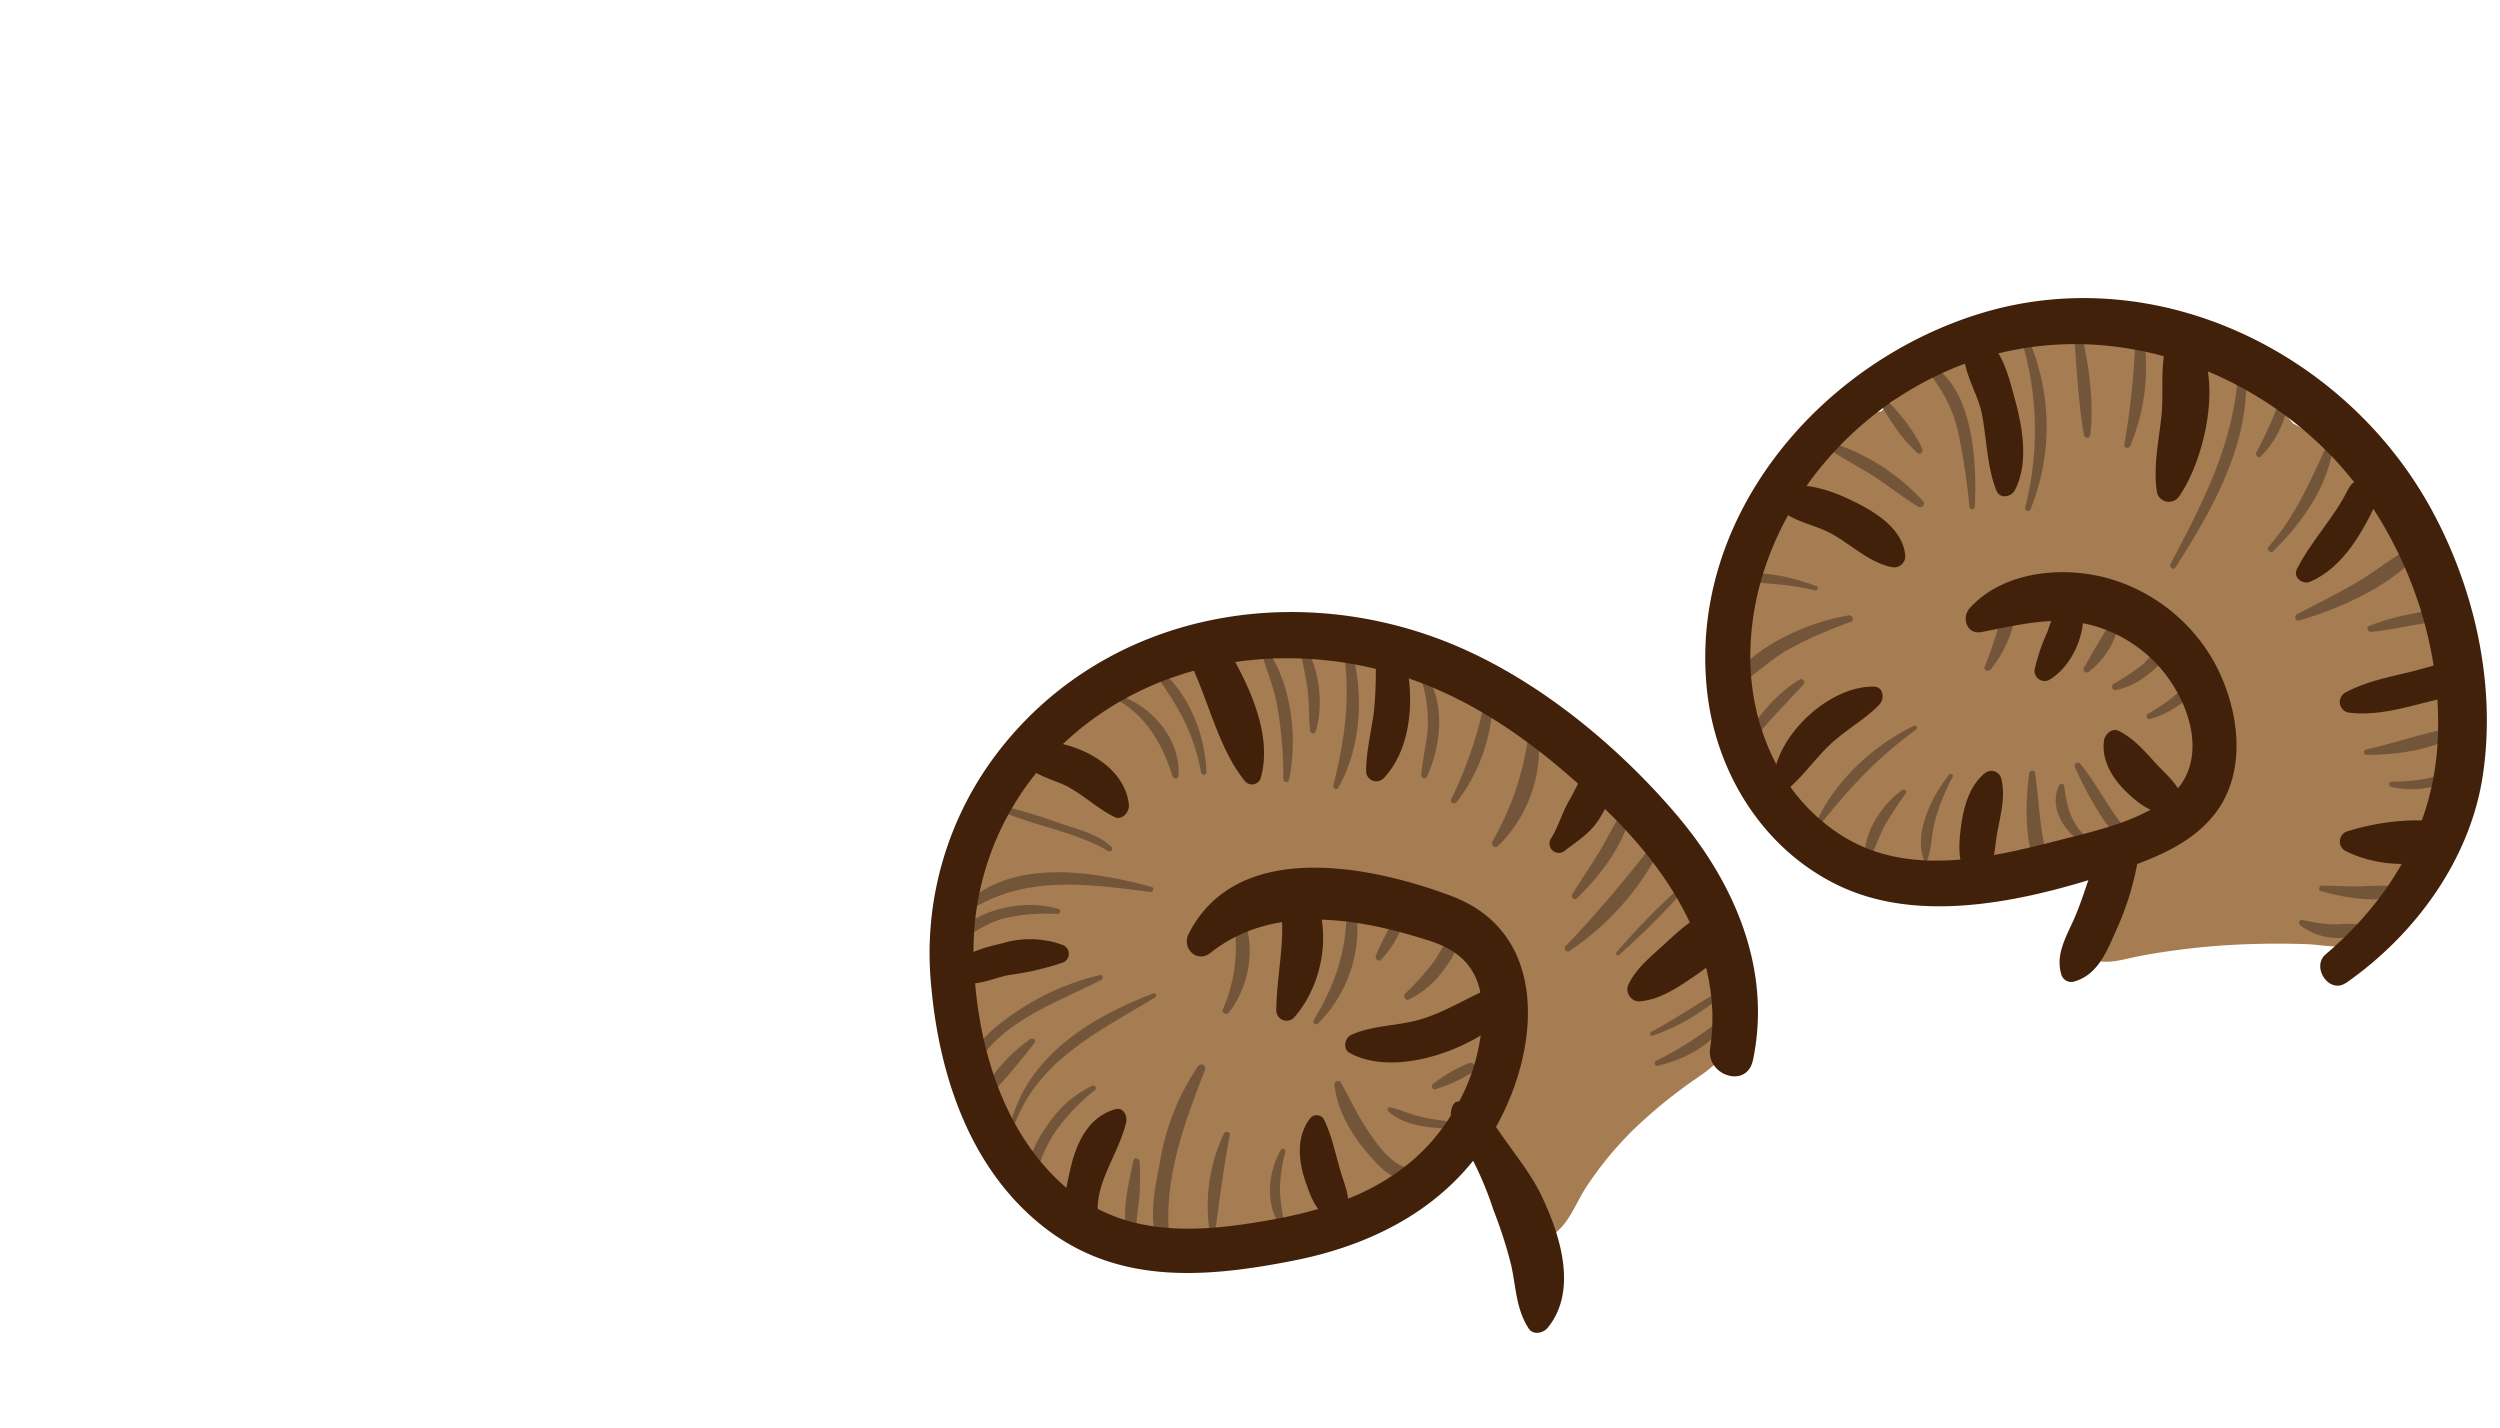 <svg xmlns="http://www.w3.org/2000/svg" viewBox="0 0 464 265"><defs><style>.cls-1{isolation:isolate;}.cls-2{fill:#a67c52;}.cls-3{fill:#42210b;}.cls-4{fill:#735639;}.cls-5{fill:none;mix-blend-mode:multiply;opacity:0.4;}</style></defs><g class="cls-1"><g id="Layer_2" data-name="Layer 2"><g id="Variación_C" data-name="Variación C"><g id="AssetsE2"><g id="HornE2"><g id="Capa_56" data-name="Capa 56"><path class="cls-2" d="M319.63,192.64a7.23,7.23,0,0,0-1.23,0c.16-.2.33-.38.49-.58a6.24,6.24,0,0,0,.26-8.23c0-.19-.06-.38-.1-.58a42.82,42.82,0,0,0-8.41-18.18,11.49,11.49,0,0,0-1.05-7.29,13,13,0,0,0-5.95-5.5c-1-4.73-4.46-8.16-8.69-10.52a169.94,169.94,0,0,0-15.86-7.93c-6.71-8.3-17.9-11.16-28.73-11.53a5.71,5.71,0,0,0-2.91-.93c-.64,0-1.28,0-1.92-.06h0c-.13,0-.25,0-.38,0a70.4,70.4,0,0,0-10.08.54c-1.45.16-2.89.35-4.32.58-17.16-4.24-33.07,8.56-42.37,22.69a7.71,7.71,0,0,0-1.23,3.2,74.41,74.41,0,0,0-5.09,6.84c-3.64,5.54-6.79,11.46-7.59,18.15-.95,8,1,15.89,3.77,23.32,4.25,11.51,9.57,30,24.39,30.86a8.58,8.58,0,0,0,1.91-.11,10,10,0,0,0,5,2,8.55,8.55,0,0,0,5.9,0A49.13,49.13,0,0,0,228.5,229c8.21-.17,16.28-1.46,23.45-5.73A63.35,63.35,0,0,0,266.88,211a18.74,18.74,0,0,0,7.61-8.15c.13,0,.26.08.4.1s0,.07,0,.1a29.22,29.22,0,0,0,4.1,14.83,6.44,6.44,0,0,0,1.43,1.79,6.61,6.61,0,0,0,.72,1.11,6.55,6.55,0,0,0,5.39,2.68,10.34,10.34,0,0,0-.22,4.41,1.51,1.51,0,0,0,2.42.92c2.72-2.17,3.88-5.82,5.82-8.69a65.49,65.49,0,0,1,8.74-10.56,93.87,93.87,0,0,1,9.77-8.14c2.84-2.09,6.28-3.82,7.41-7.33A1,1,0,0,0,319.63,192.64Z"/><path class="cls-2" d="M452.9,122a9.32,9.32,0,0,0-1.37-5.25q-1.11-1.85-2.25-3.66c-.12-.47-.24-.93-.34-1.36-.49-2.24-1.09-4.49-1.79-6.68a51.83,51.83,0,0,0-6.06-12.48,41.1,41.1,0,0,0-15.52-14c-.33-.41-.68-.81-1-1.2a16.41,16.41,0,0,0-7.87-7.6c-3.11-1.4-6.44-2.16-9.56-3.6a31.74,31.74,0,0,0-10.16-3.27c-.43,0-.86-.07-1.28-.09a9.28,9.28,0,0,0-1.85-.44,55.17,55.17,0,0,0-44.76,14,21.57,21.57,0,0,0-13,7.54,25.58,25.58,0,0,0-3.91,6.39c-1.14,1.66-2.15,3.31-3,4.82a42.49,42.49,0,0,0-5.6,19.9c-1.82,1.43-2.84,5.51-2.95,7.16-.23,3.38,1.06,6.53,2.31,9.62,1.72,4.25,3.7,8.9,6.85,12.29a37.55,37.55,0,0,0,3.53,5.82,20,20,0,0,0,9.61,6.9c4.11,3.66,8.63,6.8,14.14,8a20,20,0,0,0,3.89.5,7.66,7.66,0,0,0,4.64,1.42,9,9,0,0,0,7.36-4.14c.93-.44,1.84-.91,2.73-1.43l1.47-.88a8.24,8.24,0,0,0,2.65-.28,8.45,8.45,0,0,0,3.2-1.75,36.43,36.43,0,0,0,7.16,0,27.9,27.9,0,0,0,8.14-2.15c-2.14,3.75-4.12,7.61-6.17,11.42a5.13,5.13,0,0,0-.63,2.61,4.73,4.73,0,0,0-.83,2.25,7.42,7.42,0,0,0-4.15,3.33,1.44,1.44,0,0,0,.49,1.69c3.25,2.16,7,.59,10.61-.06a138.41,138.41,0,0,1,15.73-1.92c4.94-.3,9.9-.35,14.84-.18,3.81.14,7.84,1.52,10.58-1.61a1.44,1.44,0,0,0,.16-1.48,5.6,5.6,0,0,0-.66-.94,12.79,12.79,0,0,0,7-6.05c6.86-11.5,12.57-23.53,12.22-37.18A6.67,6.67,0,0,0,452.9,122Zm-45,14.8c-.16-.7-.33-1.4-.52-2.09l1.44-.94C408.5,134.79,408.19,135.8,407.88,136.81Z"/><path class="cls-3" d="M453.31,152.66c-5.41-1-12.69,0-17.89,1.72a2,2,0,0,0-.3,3.44c5.28,2.81,13.21,3.5,18.73.92,2.41-1.12,2.29-5.54-.54-6.08Z"/><path class="cls-3" d="M458.89,123.06c-3.66-.9-7.1.52-10.66,1.42-4.34,1.11-8.81,1.86-12.82,4a2,2,0,0,0,.68,3.8c4.33.49,8.52-.48,12.7-1.55,3.87-1,8.21-1.73,11-4.79a1.88,1.88,0,0,0-.86-2.84Z"/><path class="cls-3" d="M435.88,90.69c-2.63,5.38-6.94,9.66-9.6,15-.74,1.5,1.13,2.86,2.46,2.29,6.26-2.68,9.95-9.53,12.65-15.42,1.58-3.43-3.9-5.14-5.51-1.85Z"/><path class="cls-3" d="M402.37,63c-1.61,4.38-.71,9.71-1.22,14.35s-1.54,9.33-.82,14a2.27,2.27,0,0,0,4.05.86c4.91-6.89,8.57-23,2.55-30.11a2.71,2.71,0,0,0-4.56.9Z"/><path class="cls-3" d="M365,63.21c-1.86,3.9,1.9,9.26,2.77,13.28,1,4.81.94,10,2.77,14.57.65,1.65,2.79,1.18,3.45-.13,2.54-5,1.42-11.51,0-16.74-1.16-4.11-2.59-11.11-7.43-11.9a1.47,1.47,0,0,0-1.52.92Z"/><path class="cls-3" d="M329.47,93.56c2,2.86,6.79,3.67,9.89,5.2,4,2,7.55,5.83,12.06,6.54a2.06,2.06,0,0,0,2.17-2.4c-.6-5.26-6.49-8.45-10.82-10.44-3.5-1.61-9.7-3.76-13.08-1a1.53,1.53,0,0,0-.22,2.11Z"/><path class="cls-3" d="M331.49,146.73c3.11-2.54,5.28-5.81,8.19-8.56s6.47-4.61,9.14-7.42c1-1.06.77-3.26-1-3.31-8.5-.2-18.73,9.56-18.69,18a1.49,1.49,0,0,0,2.39,1.3Z"/><path class="cls-3" d="M367,162.53c3.26-.62,3.18-4.95,3.61-7.53.57-3.35,1.68-7,.85-10.4a1.9,1.9,0,0,0-3.05-1.11c-3.33,2.69-4.22,7.44-4.63,11.5-.21,2-.54,8.26,3.22,7.54Z"/><path class="cls-3" d="M405.18,148.58c-.75-3-3.09-4.74-5.07-6.91s-4-4.55-6.83-6c-1.27-.65-2.6.58-2.77,1.76-.52,3.65,1.56,7.05,4.09,9.49,2.36,2.28,5.5,4.8,9,3.9a2,2,0,0,0,1.56-2.25Z"/><path class="cls-3" d="M383,110.21a48.73,48.73,0,0,0-3,7.06,35.43,35.43,0,0,0-2.39,7.09,1.89,1.89,0,0,0,2.66,1.87c4.8-2.84,7.56-10,5.93-15.28-.4-1.29-2.34-2.22-3.2-.74Z"/><path class="cls-3" d="M317.2,169.46c-3.2.9-5.85,3.56-8.27,5.77s-5.38,4.59-6.76,7.63a2.26,2.26,0,0,0,1.94,3c3.52-.18,6.78-2.25,9.64-4.19,3-2,6.17-4.33,7.64-7.74,1.07-2.47-1.77-5.17-4.19-4.48Z"/><path class="cls-3" d="M295.49,142c-2,1.52-2.94,4.41-4.21,6.51-1.36,2.26-2,4.88-3.41,7.1a1.73,1.73,0,0,0,2.48,2.34c2.58-2,4.95-3.37,6.65-6.25,1.44-2.43,3.13-5.4,2.64-8.29a2.57,2.57,0,0,0-4.15-1.41Z"/><path class="cls-3" d="M255.22,120.4a75,75,0,0,1-.2,11.51c-.47,3.72-1.43,7.35-1.47,11.11a1.9,1.9,0,0,0,3.4,1.26c5.56-6,5.72-16.8,3.22-24.2-.81-2.38-5-2.78-5,.32Z"/><path class="cls-3" d="M221.07,123.39c3.29,6.85,5.18,15.72,10,21.6a1.7,1.7,0,0,0,2.88-.47c2.41-8.09-2.29-17.81-6.43-24.63a3.66,3.66,0,0,0-6.43,3.5Z"/><path class="cls-3" d="M189.76,141.23c2.11,2.93,5.62,3.25,8.6,4.88s5.4,4,8.42,5.5c1.52.77,2.9-.93,2.74-2.32-.93-8.09-11.32-12.27-18.45-11.83-1.9.12-2.19,2.55-1.31,3.77Z"/><path class="cls-3" d="M178,182.27c3.09,1,6.35-.79,9.46-1.34a51.07,51.07,0,0,0,9.92-2.32,1.76,1.76,0,0,0-.11-3.22,17.73,17.73,0,0,0-11.11-.35c-3.37.84-7.5,1.66-9.22,4.89a1.82,1.82,0,0,0,1.06,2.34Z"/><path class="cls-3" d="M203.92,226.8c-1.27-6.86,3.64-12.22,5.09-18.5.28-1.18-.51-2.86-2-2.43-5.05,1.43-7.26,6.29-8.36,11.13-.85,3.76-2.38,9.78,1.64,12.18a2.38,2.38,0,0,0,3.64-2.38Z"/><path class="cls-3" d="M249.27,226.28c1.81-2.6.68-5.31-.2-8.05-1.11-3.44-1.72-7.09-3.3-10.37a1.55,1.55,0,0,0-2.63-.27c-2.57,3.38-2.17,7.8-.87,11.61,1.07,3.13,2.38,7,6.14,7.44a.93.93,0,0,0,.86-.36Z"/><path class="cls-3" d="M277.07,183.19c-4.71,1.88-8.79,4.71-13.76,6.1-4.09,1.15-8.69,1-12.53,2.79-1.22.57-1.6,2.6-.3,3.33,8.59,4.86,24.32-1,30.25-8.11,2-2.41-1.34-5-3.66-4.11Z"/><path class="cls-3" d="M237.7,167.94c.92,6.74-.73,12.79-.82,19.46a1.92,1.92,0,0,0,3.45,1.28c5.16-6,6.91-15.73,3.46-23-1.69-3.55-6.56-1.22-6.09,2.26Z"/><path class="cls-4" d="M455.55,143.32c-1.72-.19-3.41.82-5.1,1.17a34.19,34.19,0,0,1-6.46.58.49.49,0,0,0-.1,1,17.08,17.08,0,0,0,6.53.17c1.76-.29,4.32-.71,5.41-2.24a.41.41,0,0,0-.28-.65Z"/><path class="cls-4" d="M455.48,135c-5.44.95-10.88,2.89-16.31,4.1-.54.13-.57,1,.05,1,5.5,0,12-.82,16.76-3.72a.76.76,0,0,0-.5-1.42Z"/><path class="cls-4" d="M452.74,113.72c-1.85-.71-3.9,0-5.78.34a38.87,38.87,0,0,0-7.25,2.12c-.64.27-.26,1.14.35,1.09,2.49-.23,4.95-.7,7.41-1.16,1.86-.36,3.89-.41,5.38-1.64a.45.45,0,0,0-.11-.75Z"/><path class="cls-4" d="M448.47,101.11c-3.82,1.78-7.22,4.73-10.88,6.88s-7.49,4.07-11.27,6c-.61.31-.32,1.4.4,1.19,7.79-2.3,17.5-6.59,22.71-13,.49-.61-.33-1.38-1-1.08Z"/><path class="cls-4" d="M432.14,82.09c-3.24,6.89-6,13.62-11.12,19.41-.45.51.4,1.28.88.81,5.42-5.34,10.37-12.21,11.17-20a.49.49,0,0,0-.93-.22Z"/><path class="cls-4" d="M415.41,68.46C414.82,81.92,409,93,402.86,104.65c-.33.63.52,1.29.92.66,7-11,14.12-23.42,13-36.94-.06-.78-1.34-.68-1.37.09Z"/><path class="cls-4" d="M423.7,72.73a76.36,76.36,0,0,1-4.91,11.2c-.28.52.34,1.28.84.77A18.32,18.32,0,0,0,424.85,73a.6.6,0,0,0-1.15-.25Z"/><path class="cls-4" d="M396.32,62.54a142.89,142.89,0,0,1-2.05,20c-.12.65.85.8,1.09.24a38.07,38.07,0,0,0,2.54-20.34.8.8,0,0,0-1.58.12Z"/><path class="cls-4" d="M375.1,62.81a57.54,57.54,0,0,1,.79,31.31.53.53,0,0,0,1,.37,41,41,0,0,0-.62-32.07c-.27-.63-1.37-.29-1.16.39Z"/><path class="cls-4" d="M384.91,61.74c.52,6.29.78,12.74,1.87,19a.6.6,0,0,0,1.19-.06c.69-6.33-.28-13-1.72-19.18a.68.68,0,0,0-1.34.27Z"/><path class="cls-4" d="M357.29,68.15c2.89,3.83,5,7.13,6.1,11.88a117.8,117.8,0,0,1,2.13,14,.5.5,0,0,0,1,0c.41-8-.19-22.49-8.67-26.58-.46-.22-.81.4-.54.75Z"/><path class="cls-4" d="M339,83c2.76,2,5.82,3.49,8.67,5.33s5.47,4,8.35,5.7c.64.39,1.43-.4.9-1a38.54,38.54,0,0,0-17.43-11c-.55-.15-1,.55-.49.92Z"/><path class="cls-4" d="M348.39,73.87c2,3.57,4.39,7.5,7.53,10.23.48.41,1.11-.25.88-.76-1.65-3.76-4.7-7.11-7.48-10.07-.41-.44-1.26,0-.93.6Z"/><path class="cls-4" d="M322.55,107.7c4.77.66,9.55.66,14.26,1.87.51.13.84-.61.31-.79-4.62-1.65-9.67-3-14.59-1.94a.44.44,0,0,0,0,.86Z"/><path class="cls-4" d="M321.42,128c3.68-2.15,6.71-5.27,10.44-7.42a75.37,75.37,0,0,1,11.67-5.15c.71-.26.29-1.33-.4-1.22-7.77,1.28-18.22,5.9-22.43,12.94-.26.45.18,1.16.72.85Z"/><path class="cls-4" d="M325.51,137.31c2.86-3.7,6.15-6.87,9.26-10.34.39-.43-.24-1.15-.73-.86-4.05,2.41-7.39,6.35-9.89,10.3a.82.82,0,0,0,1.36.9Z"/><path class="cls-4" d="M337.32,153.68c5.56-7,11-13,18.31-18.25.4-.28,0-.93-.44-.72-7.77,3.81-15.05,10.58-18.41,18.66a.32.32,0,0,0,.54.31Z"/><path class="cls-4" d="M346.58,160c1.35-2,2-4.42,3.12-6.57a62.34,62.34,0,0,1,4-6.13.48.48,0,0,0-.69-.65c-3.76,2.66-7.65,8.47-6.78,13.27a.18.18,0,0,0,.31.08Z"/><path class="cls-4" d="M357.57,160c1-2.38.87-5.13,1.56-7.62a39.25,39.25,0,0,1,3.3-8.22c.23-.41-.42-.72-.69-.38-3.13,3.9-6.81,11.16-4.49,16.22a.18.18,0,0,0,.32,0Z"/><path class="cls-4" d="M379.86,162.33c.24-2.93-.6-5.86-1-8.76-.43-3.35-.7-6.72-1.12-10.07-.08-.66-1-.56-1.12.05-.77,5.56-.93,14,2,19a.64.64,0,0,0,1.21-.22Z"/><path class="cls-4" d="M388.64,156.33c-4-2.37-5-6.2-5.53-10.47-.06-.52-.74-.5-.93-.09-2.22,4.59,1.72,9.94,6,11.44.52.18,1-.58.47-.88Z"/><path class="cls-4" d="M395.24,154.7c-3.52-3.9-5.77-8.79-9.09-12.87a.59.59,0,0,0-1,.64,65.86,65.86,0,0,0,4.94,9.17c1.2,1.87,2.49,3.4,4.78,3.71a.4.4,0,0,0,.35-.65Z"/><path class="cls-4" d="M406.61,126.23a31,31,0,0,1-7.91,6.22c-.48.29-.31,1.18.33,1a17.41,17.41,0,0,0,8.86-5.86c.78-.91-.49-2.3-1.28-1.38Z"/><path class="cls-4" d="M401.65,119.88c-1.63.49-2.75,2.37-4,3.46a42.55,42.55,0,0,1-5.35,3.57.63.63,0,0,0,.39,1.17,13.77,13.77,0,0,0,5.95-2.88c1.34-1.06,3.67-2.89,3.61-4.79,0-.28-.23-.64-.58-.53Z"/><path class="cls-4" d="M392.8,114.1c-2.18,3.1-4.15,6.52-6,9.82a.59.59,0,0,0,.86.78,15.17,15.17,0,0,0,5.85-10.33.38.38,0,0,0-.68-.27Z"/><path class="cls-4" d="M372.58,110c-1,1.82-1.07,4.09-1.61,6.1a78.4,78.4,0,0,1-2.6,7.61c-.27.68.64,1.06,1.07.56,2.77-3.26,5.94-9.93,3.88-14.2a.43.43,0,0,0-.74-.07Z"/><path class="cls-4" d="M445.29,164.52a49.28,49.28,0,0,0-7.19,0c-2.37,0-4.73-.12-7.11-.15-.55,0-.83.83-.23,1,4.38,1.29,10.23,2.25,14.67.87a.86.86,0,0,0-.14-1.69Z"/><path class="cls-4" d="M437.34,171.55c-1.59-.22-3.21.07-4.81,0a36.92,36.92,0,0,1-5.23-.81c-.59-.12-.77.71-.37,1,2.65,2.13,7.72,3.35,10.73,1.35a.83.83,0,0,0-.32-1.55Z"/><path class="cls-4" d="M263.63,125.53A26.73,26.73,0,0,1,265,135c-.21,3-1,5.89-1.21,8.87a.56.56,0,0,0,1.07.24c2.57-5.53,3.55-13.89-.37-19-.27-.35-1-.08-.83.38Z"/><path class="cls-4" d="M275.69,129.56a77.35,77.35,0,0,1-6.36,18.8c-.28.62.62,1,1,.53a31.9,31.9,0,0,0,6.7-19.23.68.68,0,0,0-1.35-.1Z"/><path class="cls-4" d="M284,133.23a53.35,53.35,0,0,1-7,22.92c-.36.63.39,1.45,1,.9A25.41,25.41,0,0,0,285,133.18a.52.52,0,0,0-1,0Z"/><path class="cls-4" d="M302.17,149.31c-2.11,2.5-3.44,5.61-5.11,8.4s-3.53,5.48-5.25,8.24c-.33.54.35,1.27.86.78,4.47-4.28,9.45-10.85,10.23-17.13a.41.41,0,0,0-.73-.29Z"/><path class="cls-4" d="M306.89,156.47a233.26,233.26,0,0,1-16.27,19.1.58.58,0,0,0,.75.89,50.52,50.52,0,0,0,16.89-19.09.82.82,0,0,0-1.37-.9Z"/><path class="cls-4" d="M310.37,166A128.52,128.52,0,0,0,300,176.77c-.26.29.19.73.48.47a130.89,130.89,0,0,0,10.69-10.51c.43-.49-.37-1.2-.84-.77Z"/><path class="cls-4" d="M319.54,183.71c-4.41,2.54-8.62,5.42-13.11,7.83a.38.38,0,0,0,.3.69A39.4,39.4,0,0,0,320,184.39c.3-.29,0-.92-.42-.68Z"/><path class="cls-4" d="M318.4,190a67.67,67.67,0,0,1-11,6.88c-.49.23-.26,1.06.29.92,4.61-1.12,8.76-3.15,11.8-6.83.58-.7-.47-1.42-1.1-1Z"/><path class="cls-4" d="M249.24,119.74c1.5,9.31.48,17-1.77,26-.12.51.58,1,.9.48,4.47-7.8,4.87-18.3,2.13-26.75a.64.64,0,0,0-1.26.25Z"/><path class="cls-4" d="M241.31,119.77c.22,2.69,1,5.31,1.35,8s.21,5.3.52,7.93a.53.53,0,0,0,1,.1c1.56-4.89.74-12.09-2.27-16.3-.21-.29-.63,0-.6.27Z"/><path class="cls-4" d="M233.78,119.73c.86,3.6,2.38,7,3.16,10.63a76.85,76.85,0,0,1,1.25,14.21.53.53,0,0,0,1.06.09c1.69-8,.38-18.68-4.86-25.2-.2-.26-.7-.08-.61.27Z"/><path class="cls-4" d="M213.5,124c4.7,6.13,8,11.63,9.42,19.36.1.55,1,.56,1,0-.24-7.36-3.62-15.63-9.79-20a.48.48,0,0,0-.65.7Z"/><path class="cls-4" d="M206.81,129.57c5.88,3.16,8.86,8.33,10.81,14.48.18.56,1.08.64,1.12-.06.4-7-5.21-13.21-11.63-15.18a.41.41,0,0,0-.3.76Z"/><path class="cls-4" d="M184.75,150.09c6.67,3.16,14.6,4.13,20.94,7.87a.51.51,0,0,0,.59-.82c-2.6-2.35-6-3.16-9.25-4.24a106.69,106.69,0,0,0-12.09-3.58c-.47-.1-.57.58-.19.77Z"/><path class="cls-4" d="M178.66,169.83c10.85-7.59,22.49-5.85,34.88-4.28.53.07.76-.79.22-.94-11.56-3.1-26.91-5.56-35.95,4.44-.47.52.35,1.13.85.78Z"/><path class="cls-4" d="M176.69,175.59c3.06-1.81,5.68-3.92,9.16-5a32.39,32.39,0,0,1,10.38-.94c.52,0,.78-.77.22-.94-6.62-2.05-16.25.16-20.34,6.14-.24.36.15,1,.58.7Z"/><path class="cls-4" d="M180.53,198.75c5.07-9.26,15.07-12.35,23.87-16.89.45-.23.26-1-.28-.89a47.65,47.65,0,0,0-16.19,7.29c-3.13,2.22-8.32,6.11-8.07,10.41,0,.38.52.34.67.08Z"/><path class="cls-4" d="M188.3,208.73c4.51-12.14,15.79-17.32,26.1-23.62a.41.41,0,0,0-.33-.74c-11.46,4.37-23.33,11.57-26.48,24.19-.1.4.56.55.71.17Z"/><path class="cls-4" d="M191.82,217.39a5.46,5.46,0,0,0,1.54-2.56,27.35,27.35,0,0,1,2.72-5.09,37.35,37.35,0,0,1,7.16-7.43.48.48,0,0,0-.5-.8,20.51,20.51,0,0,0-8,6.84c-1.53,2.18-4.27,6.19-3.31,8.94a.23.23,0,0,0,.36.1Z"/><path class="cls-4" d="M182,205.08a112.41,112.41,0,0,0,10-11.54c.39-.49-.3-1-.76-.7-4.11,2.88-8,7.17-9.65,11.93-.09.23.2.51.41.31Z"/><path class="cls-4" d="M217.1,230.13c-1.34-10.88,2.7-21.67,6.57-31.6a.74.74,0,0,0-1.31-.65,44.47,44.47,0,0,0-7.08,17.82c-.8,4.33-2.45,11.2,0,15.13a1,1,0,0,0,1.82-.7Z"/><path class="cls-4" d="M225.57,228.32c.81-5.9,1.55-11.79,2.68-17.64.13-.68-.86-.8-1.11-.25a31.51,31.51,0,0,0-2.66,17.94.55.55,0,0,0,1.09-.05Z"/><path class="cls-4" d="M238.29,227.34c-.17-2.12-.68-4.18-.73-6.31a27.59,27.59,0,0,1,1-7.17c.12-.47-.54-1-.84-.45-2.34,4.07-3,10.22,0,14.16a.31.31,0,0,0,.54-.23Z"/><path class="cls-4" d="M211,227.87c-.32-.15.42-5,.46-5.55a57.09,57.09,0,0,0,.06-6.67c0-.59-1-1-1.15-.25-.81,3.68-1.77,7.89-1.54,11.66.07,1.15,1.36,2.95,2.31,1.33a.35.35,0,0,0-.14-.52Z"/><path class="cls-4" d="M261.63,216.71c-3.34-.07-6.56-5.05-8.19-7.53s-3-5.48-4.55-8.2a.64.64,0,0,0-1.2.39c.55,5,3.33,9.51,6.58,13.19,1.64,1.86,5.38,6.15,7.74,3a.53.53,0,0,0-.38-.84Z"/><path class="cls-4" d="M268,208a30.57,30.57,0,0,1-5.61-1.09c-1.47-.43-2.88-1.09-4.39-1.39-.46-.09-.57.52-.3.77,2.57,2.38,6.84,3,10.2,3.13A.71.71,0,0,0,268,208Z"/><path class="cls-4" d="M272.46,197.37a29,29,0,0,0-6.53,3.84c-.4.32-.09,1.1.45.95a28.62,28.62,0,0,0,6.94-3.16.92.92,0,0,0-.86-1.63Z"/><path class="cls-4" d="M269.71,173.62c-1.66,1.13-2.37,3.17-3.52,4.76a46.58,46.58,0,0,1-5.36,6c-.52.51,0,1.46.72,1.1a17.34,17.34,0,0,0,6.12-5.1c1.36-1.8,3.19-4.15,2.71-6.54a.42.42,0,0,0-.67-.26Z"/><path class="cls-4" d="M259.12,169.75c-1.25,2.55-2.71,5-3.77,7.65-.23.59.58,1.19,1,.72a20.7,20.7,0,0,0,4.42-7.57c.37-1-1.21-1.76-1.69-.8Z"/><path class="cls-4" d="M249.85,166.56c.5,8.47-1.61,15.54-6,22.72-.29.47.3,1.14.76.7a24.86,24.86,0,0,0,6.62-23.5c-.17-.7-1.39-.71-1.35.08Z"/><path class="cls-4" d="M228.7,168.7c1.2,6.68.92,12.36-1.73,18.66-.29.68.68,1.11,1.1.57,4.23-5.42,5.25-13.52,1.8-19.61a.62.62,0,0,0-1.17.38Z"/></g><g id="Capa_55" data-name="Capa 55"><path class="cls-3" d="M325.34,196.82c3.55-16.85-3.37-32.91-14.2-45.63s-25.36-24.74-40.92-31.34c-29.37-12.45-64.48-6.46-84.64,19.27a61.29,61.29,0,0,0-12.72,44.19c1.51,16.24,7,32.95,19.94,43.68,13.9,11.53,30.44,10.29,47.19,7,15.75-3.09,29.8-10.63,37.8-25.07s9.83-35.76-8.43-42.63c-15-5.64-39.74-10.65-48.73,7-1.37,2.67,1.5,5.58,4.05,3.55,11.73-9.28,27.69-6.43,40.79-2.18,6.81,2.2,9.69,6.5,9.66,13.63a36.36,36.36,0,0,1-5.95,18.91c-7.48,11.86-19.67,16.73-32.94,19.14-14.36,2.61-28.46,3.55-39.75-7.17-10.57-10-15-25.36-15.7-39.56a52.36,52.36,0,0,1,10.78-35.19c16.2-20.92,44-26.72,68.57-18.94,15.1,4.79,27.9,14.86,39,25.9,11.36,11.29,20.83,26.44,18.26,43.14-.78,5.1,6.81,7.6,7.93,2.3Z"/><path class="cls-3" d="M269.42,205.76c-.65,2.79,1.12,4.65,2.51,6.94a62.57,62.57,0,0,1,5.24,11.84,83.36,83.36,0,0,1,3.32,10.33c.89,4.11.89,8.1,3.24,11.71.84,1.28,2.7.85,3.51-.13,5.69-6.94,2.29-17.4-1.18-24.6-1.76-3.66-4.38-7-6.73-10.28-2.22-3.11-4.44-7.25-8.64-7.14-.71,0-1.13.74-1.27,1.33Z"/><path class="cls-3" d="M435.42,182.44c12.89-9,23.14-23,25.43-38.78,2.43-16.7-1.55-34.42-9.59-49.13-15.92-29.13-50.88-46.19-83.33-36.46-29.95,9-54.72,37.81-51.08,70.35,1.7,15.21,10.56,29.43,24.66,36.06,15.79,7.42,36,2.35,51.71-2.91,7.37-2.46,15.47-5.72,19.42-12.9,4.18-7.61,2.55-17.53-1.27-25a32.79,32.79,0,0,0-19.28-16.09c-8.7-2.7-20.17-1.71-26.5,5.28-1.62,1.8-.52,5,2.2,4.44,6.84-1.3,13.37-3.07,20.32-1.29a25.61,25.61,0,0,1,15.71,12c3.8,6.47,5,15.09-1.54,20.19-5.5,4.33-13.37,6-20,7.72-13.08,3.35-28,6.88-40.22-.7-11.83-7.33-17.54-21-17.19-34.56.67-25.93,21-48.77,45.77-55,26.24-6.65,54.52,5.83,69.33,28,8.73,13.07,13.49,29.24,12.39,45-1.07,15.48-9.07,28.55-20.7,38.45-2.78,2.36.65,7.47,3.75,5.31Z"/><path class="cls-3" d="M389.71,157.19l3.65-2.63c-1.67-.2-3.11,1.19-3.65,2.63-1.6,4.27-2.79,8.67-4.56,12.9-1.43,3.39-3.69,6.83-2.61,10.6a1.92,1.92,0,0,0,2.21,1.54c4.49-1.15,6.21-5.46,7.93-9.39A53.12,53.12,0,0,0,397,158.37c.55-4.36-5.87-4.89-7.26-1.18Z"/></g></g></g></g><g id="PixelsASSETS"><g id="Cuerno"><rect class="cls-5" width="464" height="265"/></g></g></g></g></svg>